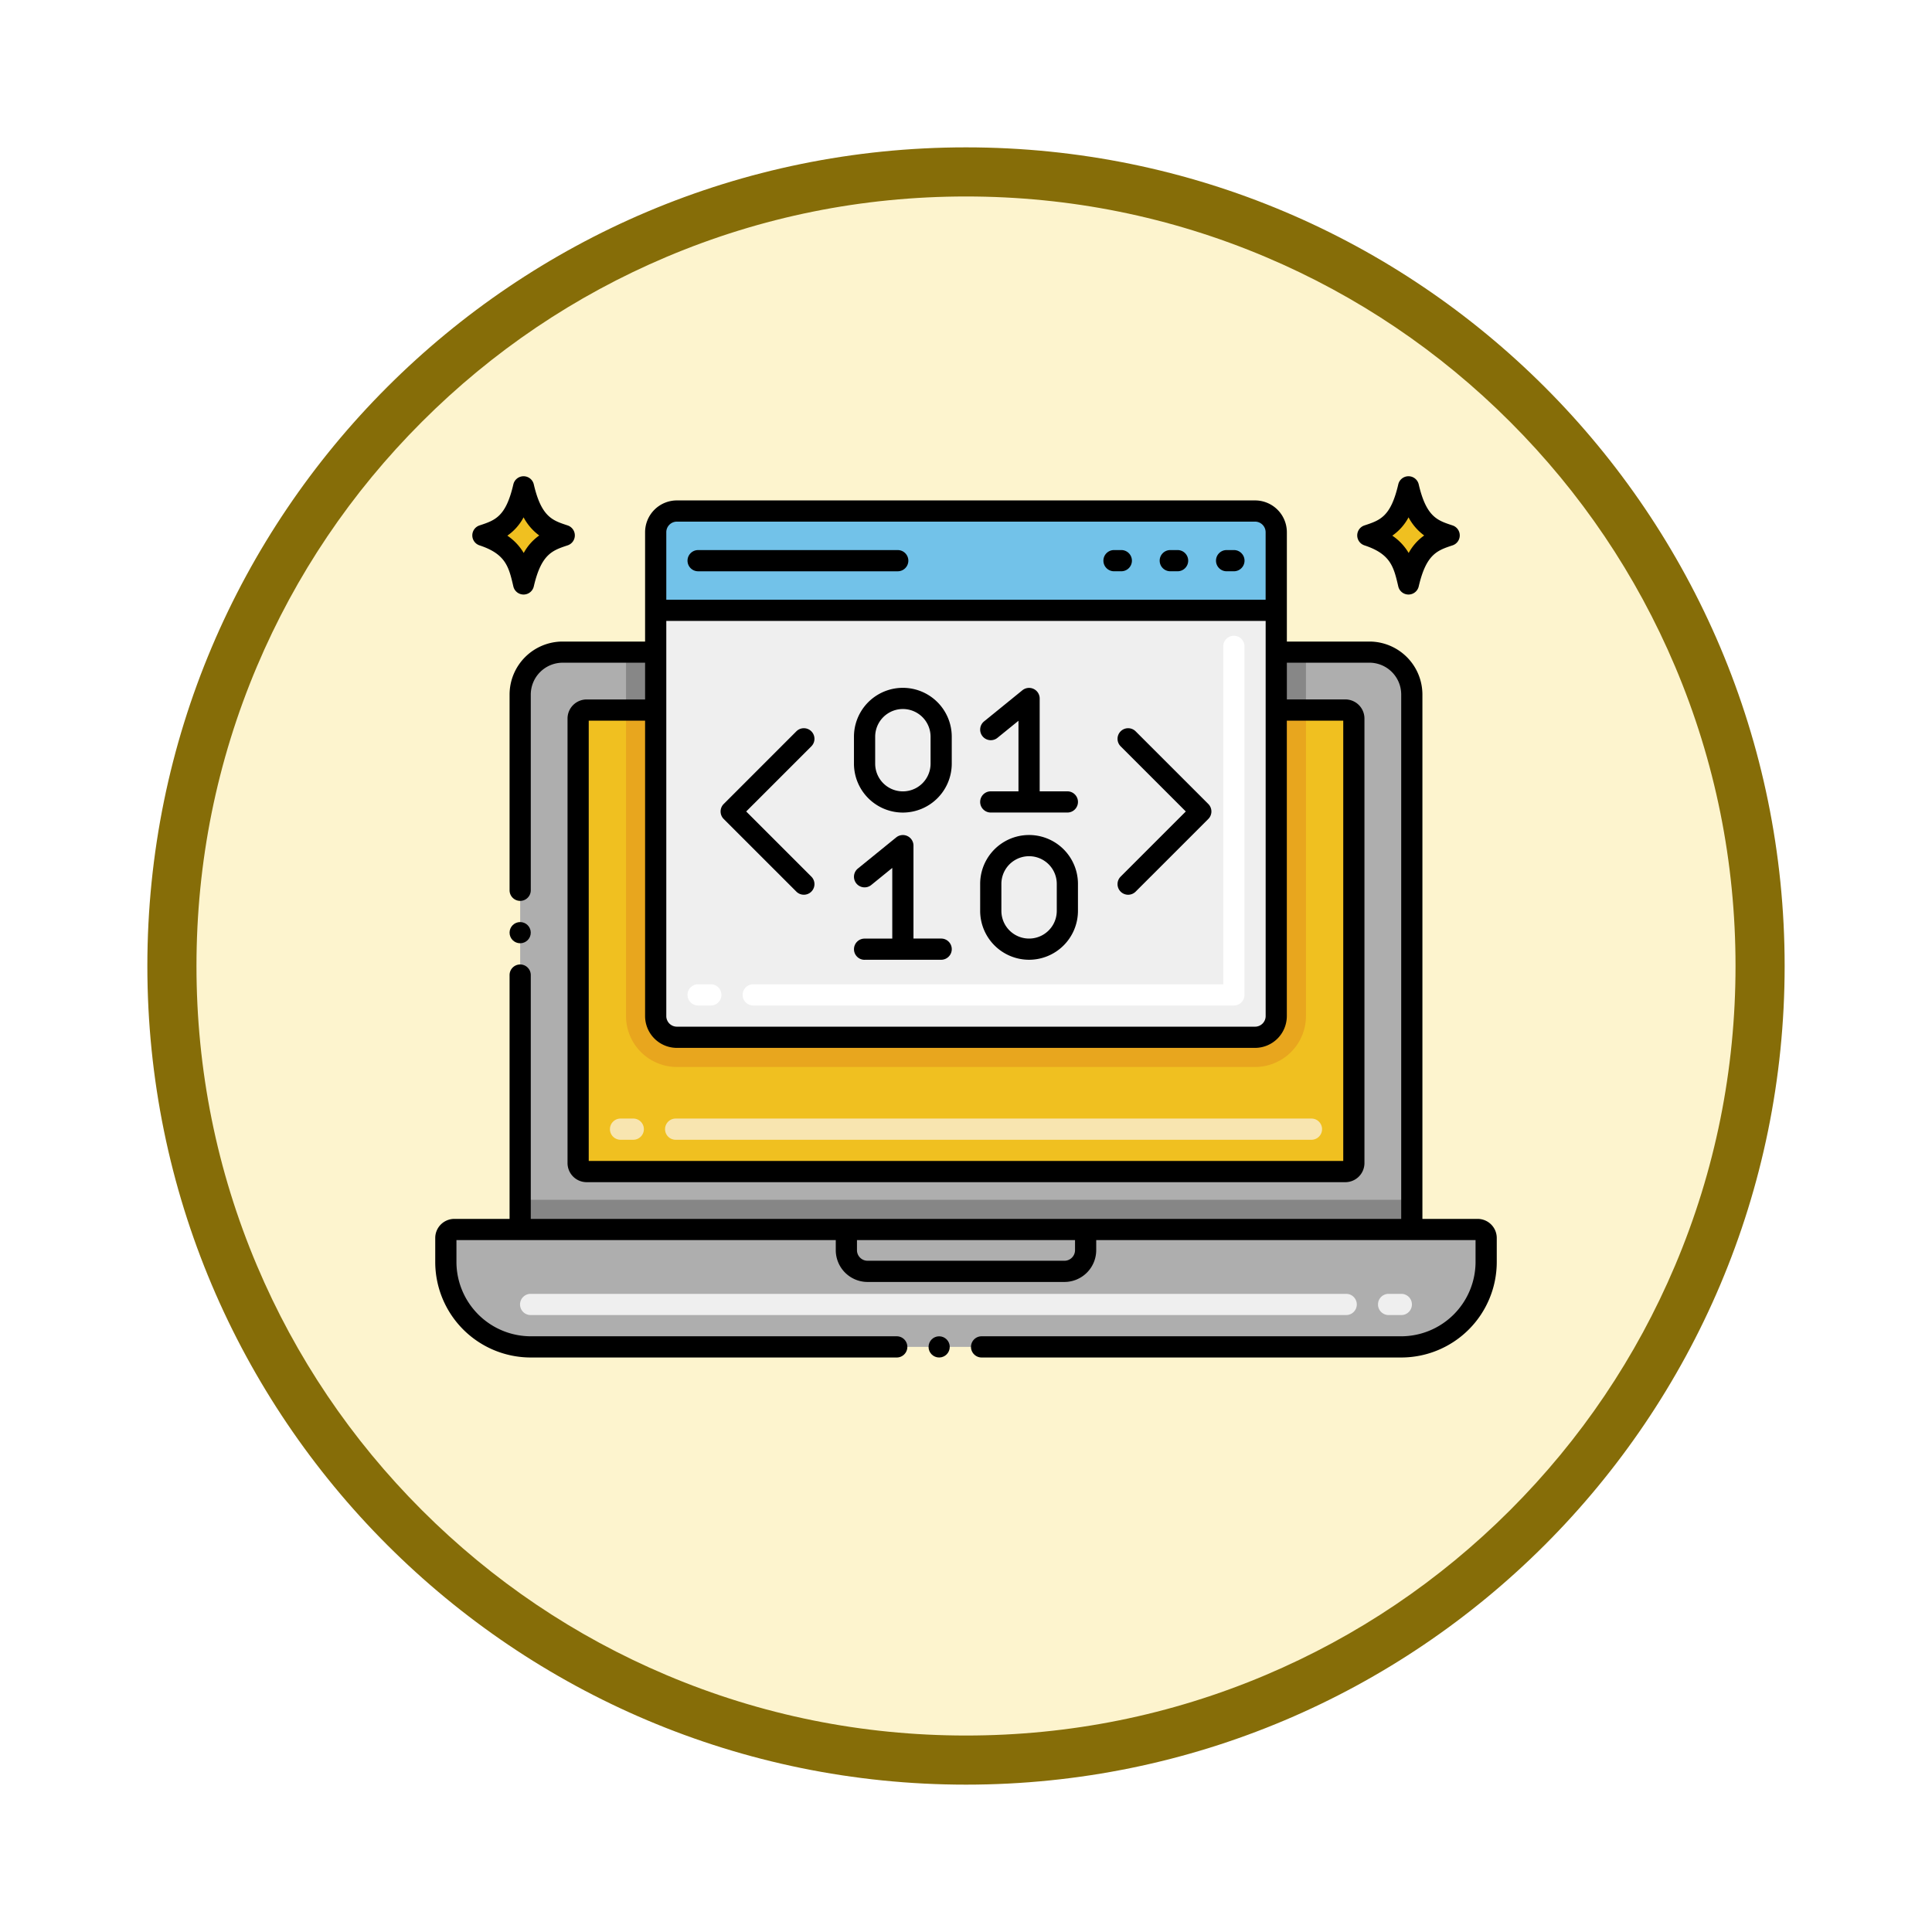 <svg xmlns="http://www.w3.org/2000/svg" xmlns:xlink="http://www.w3.org/1999/xlink" width="118" height="118" viewBox="0 0 118 118">
  <defs>
    <filter id="Trazado_982547" x="0" y="0" width="118" height="118" filterUnits="userSpaceOnUse">
      <feOffset dy="3" input="SourceAlpha"/>
      <feGaussianBlur stdDeviation="3" result="blur"/>
      <feFlood flood-opacity="0.161"/>
      <feComposite operator="in" in2="blur"/>
      <feComposite in="SourceGraphic"/>
    </filter>
  </defs>
  <g id="Grupo_1180878" data-name="Grupo 1180878" transform="translate(-1161 -1256)">
    <g id="Grupo_1179136" data-name="Grupo 1179136" transform="translate(1170 1262)">
      <g id="Grupo_1177985" data-name="Grupo 1177985">
        <g id="Grupo_1177680" data-name="Grupo 1177680">
          <g id="Grupo_1172010" data-name="Grupo 1172010">
            <g id="Grupo_1171046" data-name="Grupo 1171046">
              <g id="Grupo_1148525" data-name="Grupo 1148525">
                <g transform="matrix(1, 0, 0, 1, -9, -6)" filter="url(#Trazado_982547)">
                  <g id="Trazado_982547-2" data-name="Trazado 982547" transform="translate(9 6)" fill="#fdf4ce">
                    <path d="M 50 98.5 C 43.452 98.5 37.1 97.218 31.122 94.689 C 25.347 92.247 20.16 88.749 15.705 84.295 C 11.251 79.84 7.753 74.653 5.311 68.878 C 2.782 62.9 1.5 56.548 1.5 50 C 1.5 43.452 2.782 37.1 5.311 31.122 C 7.753 25.347 11.251 20.16 15.705 15.705 C 20.16 11.251 25.347 7.753 31.122 5.311 C 37.1 2.782 43.452 1.5 50 1.5 C 56.548 1.5 62.9 2.782 68.878 5.311 C 74.653 7.753 79.84 11.251 84.295 15.705 C 88.749 20.16 92.247 25.347 94.689 31.122 C 97.218 37.1 98.5 43.452 98.5 50 C 98.5 56.548 97.218 62.9 94.689 68.878 C 92.247 74.653 88.749 79.84 84.295 84.295 C 79.84 88.749 74.653 92.247 68.878 94.689 C 62.9 97.218 56.548 98.5 50 98.5 Z" stroke="none"/>
                    <path d="M 50 3 C 43.654 3 37.499 4.242 31.706 6.692 C 26.11 9.059 21.083 12.449 16.766 16.766 C 12.449 21.083 9.059 26.11 6.692 31.706 C 4.242 37.499 3 43.654 3 50 C 3 56.346 4.242 62.501 6.692 68.294 C 9.059 73.89 12.449 78.917 16.766 83.234 C 21.083 87.551 26.11 90.941 31.706 93.308 C 37.499 95.758 43.654 97 50 97 C 56.346 97 62.501 95.758 68.294 93.308 C 73.89 90.941 78.917 87.551 83.234 83.234 C 87.551 78.917 90.941 73.89 93.308 68.294 C 95.758 62.501 97 56.346 97 50 C 97 43.654 95.758 37.499 93.308 31.706 C 90.941 26.11 87.551 21.083 83.234 16.766 C 78.917 12.449 73.89 9.059 68.294 6.692 C 62.501 4.242 56.346 3 50 3 M 50 0 C 77.614 0 100 22.386 100 50 C 100 77.614 77.614 100 50 100 C 22.386 100 0 77.614 0 50 C 0 22.386 22.386 0 50 0 Z" stroke="none" fill="#866d08"/>
                  </g>
                </g>
              </g>
            </g>
          </g>
        </g>
      </g>
    </g>
    <g id="software_5432836" transform="translate(1184.753 1252.708)">
      <g id="Layer_1" transform="translate(3.478 32.38)">
        <path id="Trazado_1042142" data-name="Trazado 1042142" d="M77.319,76.44v32.676H22.86V76.44a2.591,2.591,0,0,1,2.59-2.59h5.688V96.081a1.3,1.3,0,0,0,1.295,1.295H67.745a1.3,1.3,0,0,0,1.295-1.295V73.85h5.689A2.591,2.591,0,0,1,77.319,76.44Z" transform="translate(-18.321 -63.11)" fill="#aeaeae"/>
        <path id="Trazado_1042143" data-name="Trazado 1042143" d="M89.351,73.85V96.081a3.11,3.11,0,0,1-3.108,3.108H50.931a3.11,3.11,0,0,1-3.108-3.108V73.85h1.813V96.081a1.3,1.3,0,0,0,1.295,1.295H86.243a1.3,1.3,0,0,0,1.295-1.295V73.85Z" transform="translate(-36.819 -63.11)" fill="#878787"/>
        <path id="Trazado_1042144" data-name="Trazado 1042144" d="M22.86,203.016H77.319v1.813H22.86Z" transform="translate(-18.321 -158.824)" fill="#868686"/>
        <path id="Trazado_1042145" data-name="Trazado 1042145" d="M63.69,217.191H10.513a5.18,5.18,0,0,1-5.18-5.18v-1.473a.518.518,0,0,1,.518-.518h62.5a.518.518,0,0,1,.518.518v1.473A5.179,5.179,0,0,1,63.69,217.191Z" transform="translate(-5.333 -164.015)" fill="#aeaeae"/>
        <path id="Trazado_1042146" data-name="Trazado 1042146" d="M83.908,88.038V115.19a.519.519,0,0,1-.518.518H37.048a.519.519,0,0,1-.518-.518V88.038a.519.519,0,0,1,.518-.518h4.22v18.691a1.3,1.3,0,0,0,1.295,1.295H77.875a1.3,1.3,0,0,0,1.295-1.295V87.52H83.39a.519.519,0,0,1,.518.518Z" transform="translate(-28.451 -73.24)" fill="#f0c020"/>
        <path id="Trazado_1042147" data-name="Trazado 1042147" d="M89.351,87.52v18.691a3.11,3.11,0,0,1-3.108,3.108H50.931a3.11,3.11,0,0,1-3.108-3.108V87.52h1.813v18.691a1.3,1.3,0,0,0,1.295,1.295H86.243a1.3,1.3,0,0,0,1.295-1.295V87.52Z" transform="translate(-36.819 -73.24)" fill="#e8a61e"/>
        <path id="Trazado_1042148" data-name="Trazado 1042148" d="M92.722,64V88.782a1.3,1.3,0,0,1-1.295,1.295H56.115a1.3,1.3,0,0,1-1.295-1.295V64Z" transform="translate(-42.004 -55.811)" fill="#efefef"/>
        <path id="Trazado_1042149" data-name="Trazado 1042149" d="M92.722,41.875v4.77H54.82v-4.77a1.3,1.3,0,0,1,1.295-1.295H91.427A1.3,1.3,0,0,1,92.722,41.875Z" transform="translate(-42.004 -38.456)" fill="#72c2e9"/>
        <path id="Trazado_1042150" data-name="Trazado 1042150" d="M220.7,36.6c1.61.532,1.793,1.319,2.069,2.51a.641.641,0,0,0,1.248,0c.459-1.978,1.134-2.2,2.069-2.51a.641.641,0,0,0,0-1.216c-.9-.3-1.6-.487-2.069-2.51a.641.641,0,0,0-1.248,0c-.459,1.978-1.1,2.19-2.069,2.51A.641.641,0,0,0,220.7,36.6Z" transform="translate(-164.598 -32.38)"/>
        <g id="Grupo_1180392" data-name="Grupo 1180392" transform="translate(57.804 2.509)">
          <path id="Trazado_1042151" data-name="Trazado 1042151" d="M230.481,43.174a3.149,3.149,0,0,0-.948,1.07,3.318,3.318,0,0,0-1-1.059,3.166,3.166,0,0,0,.992-1.119A3.29,3.29,0,0,0,230.481,43.174Z" transform="translate(-228.531 -42.066)" fill="#f0c020"/>
        </g>
        <path id="Trazado_1042152" data-name="Trazado 1042152" d="M12,36.6c1.61.532,1.793,1.319,2.069,2.51a.641.641,0,0,0,1.248,0c.459-1.978,1.134-2.2,2.069-2.51a.641.641,0,0,0,0-1.216c-.9-.3-1.6-.487-2.069-2.51a.641.641,0,0,0-1.248,0c-.459,1.978-1.1,2.19-2.069,2.51A.641.641,0,0,0,12,36.6Z" transform="translate(-9.946 -32.38)"/>
        <g id="Grupo_1180393" data-name="Grupo 1180393" transform="translate(3.754 2.509)">
          <path id="Trazado_1042153" data-name="Trazado 1042153" d="M21.779,43.174a3.149,3.149,0,0,0-.948,1.07,3.318,3.318,0,0,0-1-1.059,3.166,3.166,0,0,0,.992-1.119A3.29,3.29,0,0,0,21.779,43.174Z" transform="translate(-19.829 -42.066)" fill="#f0c020"/>
        </g>
      </g>
      <g id="Layer_2" transform="translate(2.83 33.856)">
        <g id="Grupo_1180394" data-name="Grupo 1180394" transform="translate(5.18 48.463)">
          <path id="Trazado_1042154" data-name="Trazado 1042154" d="M76.658,226.5h-.777a.647.647,0,1,1,0-1.295h.777a.647.647,0,1,1,0,1.295Zm-3.367,0H23.48a.647.647,0,1,1,0-1.295H73.291a.647.647,0,0,1,0,1.295Z" transform="translate(-22.833 -225.208)" fill="#efefef"/>
        </g>
        <g id="Grupo_1180395" data-name="Grupo 1180395" transform="translate(10.67 37.754)">
          <path id="Trazado_1042155" data-name="Trazado 1042155" d="M86.876,185.155H48.044a.647.647,0,1,1,0-1.295H86.876a.647.647,0,1,1,0,1.295Zm-41.421,0h-.777a.647.647,0,1,1,0-1.295h.777a.647.647,0,0,1,0,1.295Z" transform="translate(-44.03 -183.86)" fill="#f8e5b0"/>
        </g>
        <g id="Grupo_1180396" data-name="Grupo 1180396" transform="translate(15.408 8.267)">
          <path id="Trazado_1042156" data-name="Trazado 1042156" d="M95.693,92.581H66.337a.647.647,0,1,1,0-1.295H95.045V70.647a.647.647,0,0,1,1.295,0V91.933A.647.647,0,0,1,95.693,92.581Zm-31.945,0H62.97a.647.647,0,0,1,0-1.295h.777a.647.647,0,1,1,0,1.295Z" transform="translate(-62.323 -70)" fill="#fff"/>
        </g>
        <circle id="Elipse_12482" data-name="Elipse 12482" cx="0.647" cy="0.647" r="0.647" transform="translate(30.13 51.053)"/>
        <path id="Trazado_1042157" data-name="Trazado 1042157" d="M66.5,81.962H63.123V49.934A3.241,3.241,0,0,0,59.886,46.7H54.844V40.022A1.944,1.944,0,0,0,52.9,38.08H17.589a1.944,1.944,0,0,0-1.942,1.942V46.7h-5.04A3.242,3.242,0,0,0,7.37,49.934V61.891a.647.647,0,0,0,1.295,0V49.934a1.95,1.95,0,0,1,1.942-1.942h5.04v2.245H12.076A1.167,1.167,0,0,0,10.91,51.4V78.554a1.167,1.167,0,0,0,1.165,1.165H58.418a1.167,1.167,0,0,0,1.165-1.165V51.4a1.167,1.167,0,0,0-1.165-1.165H54.844V47.991h5.042a1.944,1.944,0,0,1,1.942,1.942V81.962H8.665V67.07a.647.647,0,1,0-1.295,0V81.962H4A1.167,1.167,0,0,0,2.83,83.127V84.6a5.836,5.836,0,0,0,5.827,5.827h22.36a.647.647,0,1,0,0-1.295H8.657A4.551,4.551,0,0,1,4.125,84.6V83.257H27.293v.615a1.944,1.944,0,0,0,1.942,1.942H41.259A1.944,1.944,0,0,0,43.2,83.872v-.615H66.369V84.6a4.551,4.551,0,0,1-4.532,4.532H36.2a.647.647,0,1,0,0,1.295H61.837A5.836,5.836,0,0,0,67.664,84.6V83.127A1.168,1.168,0,0,0,66.5,81.962ZM17.589,39.375H52.9a.648.648,0,0,1,.647.647v4.123H16.942V40.022A.648.648,0,0,1,17.589,39.375Zm-.647,11.518s0-.006,0-.009,0-.006,0-.009V45.44H53.549V69.575a.648.648,0,0,1-.647.647H17.589a.648.648,0,0,1-.647-.647Zm41.346.639V78.424H12.205V51.531h3.442V69.575a1.944,1.944,0,0,0,1.942,1.942H52.9a1.944,1.944,0,0,0,1.942-1.942V51.531ZM41.906,83.872a.648.648,0,0,1-.647.647H29.235a.648.648,0,0,1-.647-.647v-.615H41.906Z" transform="translate(-2.83 -38.08)"/>
        <circle id="Elipse_12483" data-name="Elipse 12483" cx="0.647" cy="0.647" r="0.647" transform="translate(4.54 25.753)"/>
        <path id="Trazado_1042158" data-name="Trazado 1042158" d="M187.6,51.083h.447a.647.647,0,1,0,0-1.295H187.6a.647.647,0,0,0,0,1.295Z" transform="translate(-139.266 -46.756)"/>
        <path id="Trazado_1042159" data-name="Trazado 1042159" d="M174.326,51.083h.446a.647.647,0,0,0,0-1.295h-.446a.647.647,0,0,0,0,1.295Z" transform="translate(-129.432 -46.756)"/>
        <path id="Trazado_1042160" data-name="Trazado 1042160" d="M161.055,51.083h.446a.647.647,0,0,0,0-1.295h-.446a.647.647,0,0,0,0,1.295Z" transform="translate(-119.598 -46.756)"/>
        <path id="Trazado_1042161" data-name="Trazado 1042161" d="M62.974,51.085H75.166a.647.647,0,0,0,0-1.295H62.974a.647.647,0,1,0,0,1.295Z" transform="translate(-46.918 -46.757)"/>
        <path id="Trazado_1042162" data-name="Trazado 1042162" d="M74.753,101.781a.647.647,0,0,0,.916-.915l-3.98-3.98,3.98-3.98a.647.647,0,0,0-.916-.915l-4.438,4.438a.647.647,0,0,0,0,.915Z" transform="translate(-52.697 -77.888)"/>
        <path id="Trazado_1042163" data-name="Trazado 1042163" d="M163.929,101.782a.647.647,0,0,0,.916,0l4.438-4.438a.647.647,0,0,0,0-.915l-4.438-4.438a.647.647,0,0,0-.916.915l3.98,3.98-3.98,3.98A.647.647,0,0,0,163.929,101.782Z" transform="translate(-122.067 -77.888)"/>
        <path id="Trazado_1042164" data-name="Trazado 1042164" d="M104.568,89.9a2.99,2.99,0,0,0,2.986-2.986V85.268a2.986,2.986,0,0,0-5.973,0v1.647A2.99,2.99,0,0,0,104.568,89.9Zm-1.691-4.633a1.691,1.691,0,0,1,3.383,0v1.647a1.691,1.691,0,0,1-3.383,0Z" transform="translate(-76.007 -70.835)"/>
        <path id="Trazado_1042165" data-name="Trazado 1042165" d="M131.993,88.6a.647.647,0,0,0,0,1.295h4.678a.647.647,0,0,0,0-1.295H134.98V82.927a.648.648,0,0,0-1.056-.5l-2.339,1.9a.647.647,0,0,0,.817,1.005l1.283-1.042V88.6h-1.692Z" transform="translate(-98.063 -70.832)"/>
        <path id="Trazado_1042166" data-name="Trazado 1042166" d="M102.23,124.607h4.678a.647.647,0,0,0,0-1.295h-1.691v-5.677a.647.647,0,0,0-1.056-.5l-2.339,1.9a.647.647,0,1,0,.817,1.005l1.283-1.042v4.317h-1.691a.647.647,0,0,0,0,1.295Z" transform="translate(-76.008 -96.552)"/>
        <path id="Trazado_1042167" data-name="Trazado 1042167" d="M134.332,124.607a2.99,2.99,0,0,0,2.986-2.986v-1.647a2.986,2.986,0,1,0-5.973,0v1.647A2.99,2.99,0,0,0,134.332,124.607Zm-1.691-4.633a1.691,1.691,0,0,1,3.383,0v1.647a1.691,1.691,0,0,1-3.383,0Z" transform="translate(-98.063 -96.552)"/>
      </g>
    </g>
  </g>
</svg>
